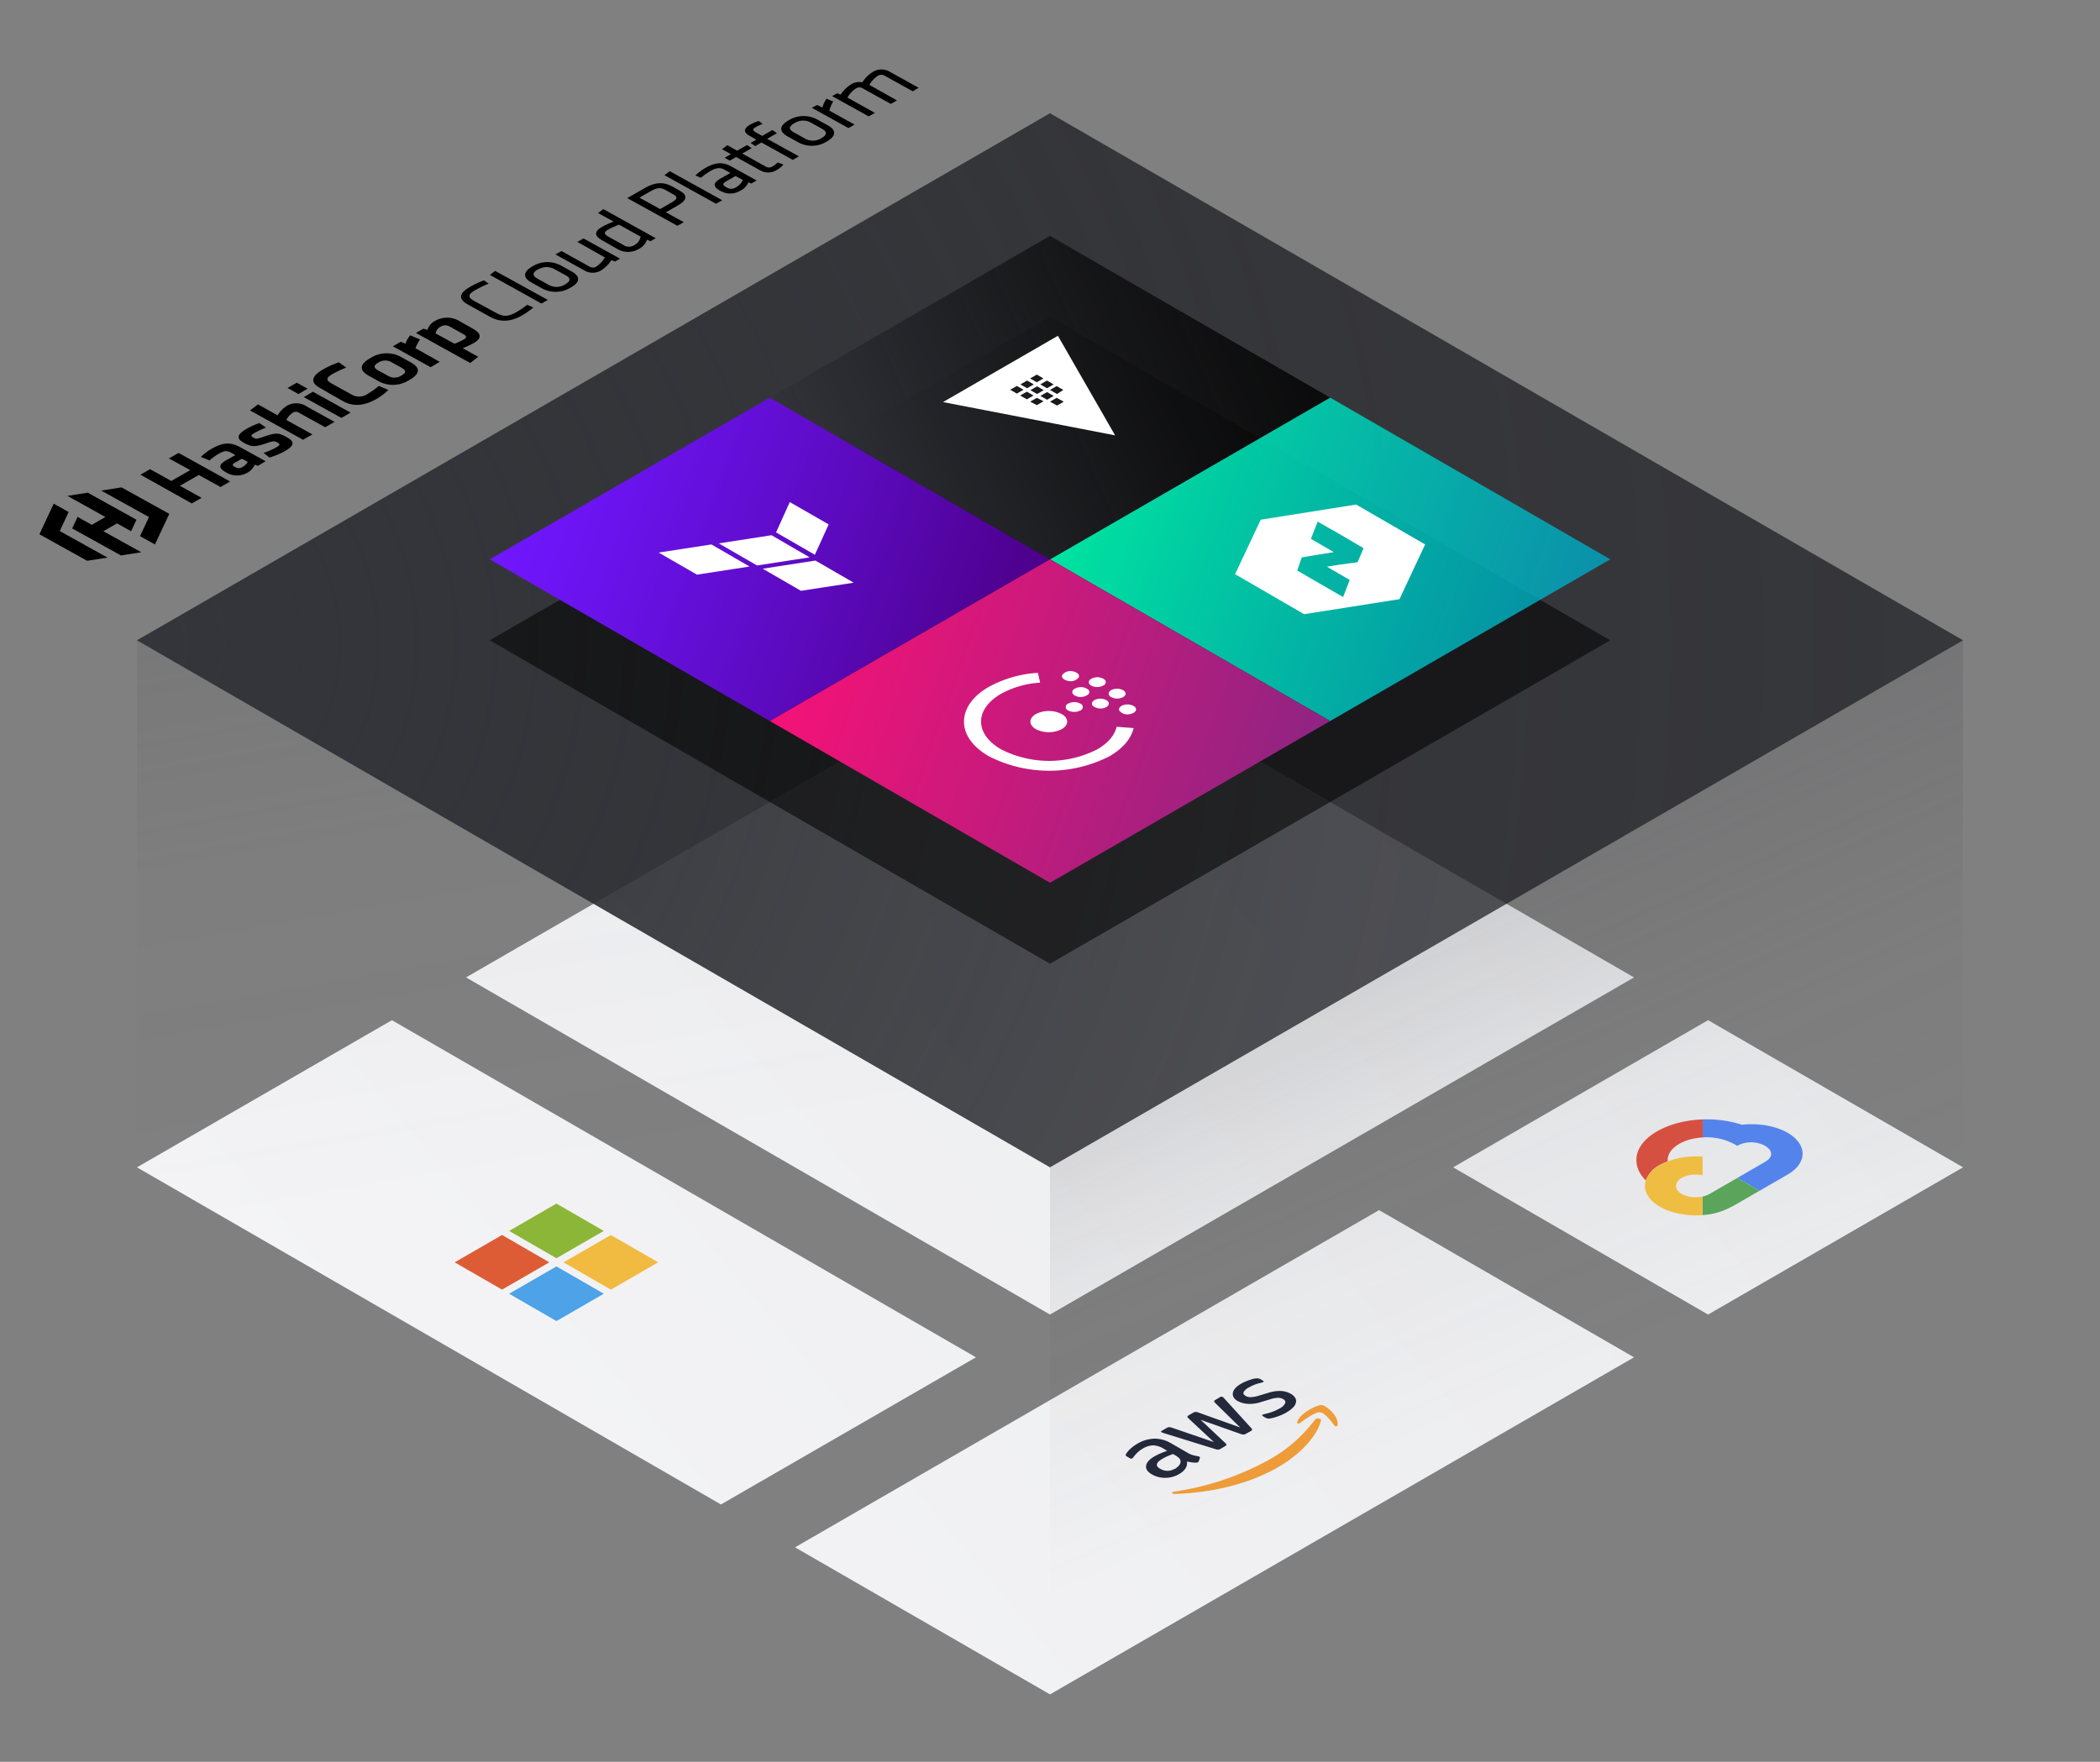<svg xmlns="http://www.w3.org/2000/svg" xmlns:xlink="http://www.w3.org/1999/xlink" viewBox="0 0 460 386"><rect x="0" y="0" width="460" height="386" fill="#808080" stroke="none"/><defs><style>.cls-1{isolation:isolate;}.cls-2{fill:url(#linear-gradient);}.cls-3{fill:url(#linear-gradient-2);}.cls-4{fill:url(#linear-gradient-3);}.cls-5{fill:#23293b;}.cls-6{fill:#ed9c39;}.cls-7{fill:url(#radial-gradient);}.cls-8{fill:#5484eb;}.cls-9{fill:#d55040;}.cls-10{fill:#5ba45c;}.cls-11{fill:#efbd42;}.cls-12{opacity:0.55;mix-blend-mode:multiply;}.cls-13{fill:url(#linear-gradient-4);}.cls-14,.cls-16{fill:#fff;}.cls-15{fill:url(#linear-gradient-5);}.cls-16{fill-rule:evenodd;}.cls-17{fill:url(#linear-gradient-6);}.cls-18{fill:url(#linear-gradient-7);}.cls-19{fill:#f1ba41;}.cls-20{fill:#4da2e8;}.cls-21{fill:#8cb638;}.cls-22{fill:#dd5c35;}</style><linearGradient id="linear-gradient" x1="112.64" y1="354.24" x2="347.37" y2="157.27" gradientUnits="userSpaceOnUse"><stop offset="0" stop-color="#f4f4f6"/><stop offset="1" stop-color="#eaebed"/></linearGradient><linearGradient id="linear-gradient-2" x1="303.64" y1="196.54" x2="356.36" y2="314.96" gradientTransform="translate(0 0)" gradientUnits="userSpaceOnUse"><stop offset="0.02" stop-color="#4c4c53" stop-opacity="0.2"/><stop offset="0.02" stop-color="#4c4c53" stop-opacity="0.2"/><stop offset="0.45" stop-color="#4c4c53" stop-opacity="0.05"/><stop offset="0.86" stop-color="#4c4c53" stop-opacity="0"/></linearGradient><linearGradient id="linear-gradient-3" x1="8986.85" y1="384.84" x2="9032.37" y2="126.66" gradientTransform="matrix(-1, 0, 0, 1, 9139.61, 0)" gradientUnits="userSpaceOnUse"><stop offset="0.5" stop-color="#4c4c53" stop-opacity="0"/><stop offset="0.79" stop-color="#4c4c53" stop-opacity="0.03"/><stop offset="0.99" stop-color="#4c4c53" stop-opacity="0.14"/><stop offset="1" stop-color="#4c4c53" stop-opacity="0.15"/></linearGradient><radialGradient id="radial-gradient" cx="29.46" cy="140.79" r="400.14" gradientUnits="userSpaceOnUse"><stop offset="0" stop-color="#34353b"/><stop offset="0.22" stop-color="#2d2e33" stop-opacity="0.92"/><stop offset="0.66" stop-color="#212227" stop-opacity="0.79"/><stop offset="1" stop-color="#1d1e23" stop-opacity="0.75"/></radialGradient><linearGradient id="linear-gradient-4" x1="237.18" y1="102.82" x2="345.55" y2="142.26" gradientUnits="userSpaceOnUse"><stop offset="0" stop-color="#00e4a0"/><stop offset="1" stop-color="#00a7c6" stop-opacity="0.8"/></linearGradient><linearGradient id="linear-gradient-5" x1="114.45" y1="102.82" x2="222.82" y2="142.26" gradientUnits="userSpaceOnUse"><stop offset="0" stop-color="#7017ff"/><stop offset="0.2" stop-color="#6a13ed"/><stop offset="0.6" stop-color="#5c0abe"/><stop offset="0.99" stop-color="#4c008a"/></linearGradient><linearGradient id="linear-gradient-6" x1="178.79" y1="109.91" x2="281.21" y2="64.31" gradientUnits="userSpaceOnUse"><stop offset="0" stop-color="#323339"/><stop offset="1" stop-opacity="0.8"/></linearGradient><linearGradient id="linear-gradient-7" x1="175.82" y1="138.25" x2="284.19" y2="177.69" gradientUnits="userSpaceOnUse"><stop offset="0" stop-color="#f51277"/><stop offset="1" stop-color="#8f2482"/></linearGradient></defs><g class="cls-1"><g id="Layer_1" data-name="Layer 1"><path class="cls-2" d="M85.85,223.51,30,255.75l127.92,73.86,55.86-32.24Zm272.08-9.37L230,140.28,102.08,214.14,230,288Zm16.22,9.37L318.3,255.75,374.15,288,430,255.75ZM174.15,339,230,371.22l127.93-73.85-55.85-32.25Z"/><polygon class="cls-3" points="230 255.75 230 371.22 430 255.75 430 140.28 230 255.75"/><polygon class="cls-4" points="230 255.75 30 140.28 30 255.75 230 371.22 230 255.75"/><path d="M48.31,106.7l-4.76-2.64-4.15,2.37,4.76,2.64L42,110.29,30.76,104l2.11-1.21,4.65,2.58L41.67,103,37,100.44l2.12-1.21,11.28,6.26Z"/><path d="M58.19,101.05l-1.68,1-.71-.23a3.66,3.66,0,0,1-1.72,1.8,4.57,4.57,0,0,1-4.59-.14c-1.68-.93-1.6-1.7.07-2.65l2-1.13-.87-.48c-.91-.51-1.49-.54-2.8.21a12.44,12.44,0,0,0-2,1.44L44,100.11a10.76,10.76,0,0,1,2.42-1.82c2.57-1.48,4.24-1.4,6.31-.25ZM53,100.5l-1.52.86c-.67.39-.67.6,0,.94a1.44,1.44,0,0,0,1.65,0,2.67,2.67,0,0,0,1.13-1.12Z"/><path d="M62.33,98.88a16.56,16.56,0,0,1-3.3,1.35l-1.29-1A15.1,15.1,0,0,0,60.53,98c.91-.52.84-.71.22-1.06s-.87-.37-2.52.22C55.74,98,55,97.88,53.4,97s-1.66-1.74.67-3.08a17.67,17.67,0,0,1,2.75-1.24l1.44,1a21.94,21.94,0,0,0-2.49,1.16c-.89.51-.84.71-.33,1,.66.37.76.37,2.16-.11,2.9-1,3.42-.92,5.11,0S64.8,97.47,62.33,98.88Z"/><path d="M71.23,93.6l-5.77-3.19a1.2,1.2,0,0,0-1.31,0A4.46,4.46,0,0,0,62.71,92l5.72,3.18-2.05,1.17L54.76,89.92l1.76-1.33L60.81,91A6.24,6.24,0,0,1,63,88.81a4.2,4.2,0,0,1,4.29.3l6,3.32Z"/><path d="M65.37,86.34,63,85,65,83.84l2.38,1.32Zm9.42,5.22L66.54,87l2-1.18,8.25,4.58Z"/><path d="M70.09,85c-2.07-1.14-2.07-2.49.72-4.09a19.16,19.16,0,0,1,3.42-1.53l1.61,1.15a26.54,26.54,0,0,0-3,1.41c-1.47.84-1.43,1.39-.23,2.06l4.34,2.4a3.24,3.24,0,0,0,3.65-.15A19.22,19.22,0,0,0,83,84.55l2.08.89a14.3,14.3,0,0,1-2.67,2c-2.79,1.59-5.19,1.61-7.26.46Z"/><path d="M89.68,83.24a6.56,6.56,0,0,1-6.82.24l-2.08-1.16c-1.7-.94-2.5-2.24.31-3.84a6.56,6.56,0,0,1,6.82-.24L90,79.4C91.69,80.34,92.49,81.64,89.68,83.24Zm-6.83-3.78c-1.09.62-1,1.13-.09,1.65L85,82.34a2.75,2.75,0,0,0,2.94-.07c1.09-.63,1-1.14.09-1.66l-2.22-1.23A2.73,2.73,0,0,0,82.85,79.46Z"/><path d="M92,74.38a9.17,9.17,0,0,0-1,1.9l5.32,3-2,1.17-8.26-4.58,1.74-1,1,.43a5.57,5.57,0,0,1,1.07-1.83Z"/><path d="M103.56,72c1.83,1,2.11,2.07.21,3.16a18.27,18.27,0,0,1-2.42,1.12l3.4,1.89L103,79.53,91.11,72.94,92.74,72l.9.27a3.3,3.3,0,0,1,1.73-2,5.26,5.26,0,0,1,5.38.14Zm-4,3.31a13.94,13.94,0,0,0,2-.92c.74-.42.67-.78-.08-1.19l-2.91-1.62a1.9,1.9,0,0,0-2.06,0,2,2,0,0,0-1.09,1.47Z"/><polygon points="11.77 110.35 8.63 117.05 8.64 117.06 19.09 122.86 23.55 122.16 13.09 116.35 15.04 112.17 11.77 110.35"/><polygon points="14.77 108.64 23.09 113.27 20.1 114.98 16.99 113.25 15.81 115.77 26.49 121.69 30.94 120.99 22.64 116.38 25.63 114.67 28.72 116.39 29.9 113.87 19.22 107.94 14.77 108.64"/><polygon points="33.94 119.28 37.08 112.58 37.08 112.58 26.62 106.78 22.17 107.48 32.63 113.28 30.67 117.47 33.94 119.28"/><path d="M108.76,68.59c1.54.85,2.62.79,4.41-.23a21.16,21.16,0,0,0,2.31-1.58h0l1.34.58s0,0,0,0a16,16,0,0,1-2.44,1.73c-2.67,1.52-4.89,1.49-7,.34l-4.85-2.69c-2.08-1.16-2.17-2.41.5-3.93a22.18,22.18,0,0,1,3-1.4,0,0,0,0,1,0,0l1,.74s0,0,0,0a25.21,25.21,0,0,0-2.77,1.32c-1.79,1-1.88,1.64-.35,2.49Z"/><path d="M118.6,66.5l-11.29-6.27s0,0,0,0l1.15-.88h0L120,65.71v0l-1.35.77Z"/><path d="M125,63a6.24,6.24,0,0,1-6.27.18l-2.32-1.29c-1.68-.93-2.1-2.2.22-3.53a6.22,6.22,0,0,1,6.26-.18l2.33,1.29C126.94,60.43,127.36,61.69,125,63Zm-7.16-4c-1.25.71-1.28,1.4-.11,2.05l2.43,1.34a3.47,3.47,0,0,0,3.63-.09c1.25-.71,1.27-1.39.1-2L121.51,59A3.49,3.49,0,0,0,117.88,59.05Z"/><path d="M123,55h0l6.12,3.4a1.42,1.42,0,0,0,1.51,0,6.09,6.09,0,0,0,1.86-2L126.47,53s0,0,0,0l1.34-.77s0,0,0,0l8,4.44v0l-1.09.62h0l-.79-.3h0a7.46,7.46,0,0,1-2.34,2.3,3.62,3.62,0,0,1-3.78-.15l-6.14-3.4s0,0,0,0Z"/><path d="M131.89,52.64c-1.6-.89-1.9-1.87,0-2.94a19.88,19.88,0,0,1,2.52-1.16h0L131,46.68s0,0,0,0l1.16-.87h0l11.48,6.38s0,0,0,0l-1.14.65h0l-.8-.32h0a3.31,3.31,0,0,1-1.74,2,4.59,4.59,0,0,1-4.79,0Zm3.71-3.42a21,21,0,0,0-2.44,1.11c-.92.53-.87,1,.11,1.52l3.28,1.82a2.18,2.18,0,0,0,2.46,0,2.56,2.56,0,0,0,1.31-1.83Z"/><path d="M137.4,43.4l3.94-2.26c2.34-1.34,4.19-1.24,5.87-.31l1.63.91c1.7.94,1.9,2-.44,3.32l-2.54,1.45,3.92,2.17h0l-1.39.79s0,0,0,0Zm5.16-1.53-2.49,1.43,4.52,2.5,2.49-1.42c1.35-.77,1.43-1.24.35-1.83l-1.61-.9C144.73,41,143.91,41.11,142.56,41.87Z"/><path d="M156.84,44.64l-11.29-6.26a0,0,0,0,1,0,0l1.16-.88a0,0,0,0,1,0,0l11.48,6.37s0,0,0,0l-1.35.77Z"/><path d="M165.71,39.56l-1.14.65h0l-.63-.27s0,0,0,0a3.8,3.8,0,0,1-1.83,1.88,4.3,4.3,0,0,1-4.42-.07c-1.66-.93-1.42-1.73.18-2.65l2.12-1.21s0,0,0,0l-1.24-.68c-1-.56-1.8-.5-3.09.24a13.87,13.87,0,0,0-2.12,1.5s0,0,0,0l-1.23-.51s0,0,0,0a12.41,12.41,0,0,1,2.26-1.68c2.28-1.3,3.92-1.24,5.64-.28l5.58,3.09Zm-4.6-1h0l-2,1.15c-.85.49-.89.81-.09,1.26a1.9,1.9,0,0,0,2.29,0,3.17,3.17,0,0,0,1.4-1.55Z"/><path d="M171.62,36.05s0,0,0,0a5,5,0,0,1-1.37,1.12,3.51,3.51,0,0,1-3.81.11l-5.2-2.88h0l-1.38.79h0l-1.13-.63s0,0,0,0l1.38-.79s0,0,0,0l-1.95-1.08s0,0,0,0l1.15-.88h0l2.16,1.2,2.18-1.24a0,0,0,0,1,0,0l1,.69s0,0,0,0l-2.06,1.18,5,2.77a1.43,1.43,0,0,0,1.71,0,5.44,5.44,0,0,0,1.07-.83h0Z"/><path d="M167.07,27.14s0,0,0,0a10.72,10.72,0,0,0-1.46.67c-.85.48-.77.77,0,1.22l1.34.74a0,0,0,0,0,0,0l2.24-1.28s0,0,0,0l1,.69s0,0,0,0l-2.15,1.23L175,34.25s0,0,0,0l-1.35.78h0l-6.85-3.81h0l-1.38.79h0l-1-.69h0l1.26-.73s0,0,0,0l-1.47-.82c-1.42-.79-1.34-1.63.13-2.47a8.93,8.93,0,0,1,1.84-.79,0,0,0,0,1,0,0Z"/><path d="M181.11,31a6.22,6.22,0,0,1-6.26.18l-2.32-1.29c-1.69-.94-2.1-2.2.22-3.53a6.22,6.22,0,0,1,6.26-.18l2.33,1.29C183,28.37,183.44,29.64,181.11,31ZM174,27c-1.25.71-1.28,1.39-.11,2l2.43,1.35a3.49,3.49,0,0,0,3.63-.09c1.24-.71,1.27-1.4.1-2.05l-2.42-1.34A3.47,3.47,0,0,0,174,27Z"/><path d="M182.55,22.16a9.72,9.72,0,0,0-.89,2.07l5.53,3.06s0,0,0,0l-1.35.77h0l-8-4.44s0,0,0,0L179,23h0l1.16.56s0,0,0,0a5.72,5.72,0,0,1,.89-1.93h0l1.42.59A0,0,0,0,1,182.55,22.16Z"/><path d="M199.94,20h0l-6.13-3.4a1.42,1.42,0,0,0-1.51,0,5.88,5.88,0,0,0-1.86,2L196.48,22s0,0,0,0l-1.35.77a0,0,0,0,1,0,0L189,19.37a1.42,1.42,0,0,0-1.51,0,6,6,0,0,0-1.86,2l6,3.36s0,0,0,0l-1.35.77s0,0,0,0l-8-4.44s0,0,0,0l1.09-.63h0l.78.3h0a7.47,7.47,0,0,1,2.35-2.29,3.22,3.22,0,0,1,2.38-.4h0a7.43,7.43,0,0,1,2.43-2.36,3.62,3.62,0,0,1,3.78.15l6.14,3.4s0,0,0,0Z"/><path class="cls-5" d="M260.12,318.28a4.88,4.88,0,0,0,1.1.5c.34.09.71.18,1.15.26a1.06,1.06,0,0,1,.34.1.26.26,0,0,1,.12.31l-.24.67a.42.42,0,0,1-.18.23,1.2,1.2,0,0,1-.49.1,8.82,8.82,0,0,1-.92-.07c-.3-.05-.62-.1-1-.18.15,1.08-.42,2-1.73,2.76a6,6,0,0,1-3,.81,5.71,5.71,0,0,1-2.95-.75c-.94-.54-1.37-1.17-1.27-1.89s.71-1.41,1.85-2.07c.38-.21.8-.42,1.26-.62s1-.4,1.51-.6l-.8-.46a4.62,4.62,0,0,0-2.29-.72,4.7,4.7,0,0,0-2.31.74,5.51,5.51,0,0,0-1.05.78,6.82,6.82,0,0,0-.82.9,3.17,3.17,0,0,1-.24.31.71.71,0,0,1-.15.12.55.55,0,0,1-.57-.06l-.54-.32c-.18-.1-.29-.19-.31-.26a.42.42,0,0,1,.07-.32,4.82,4.82,0,0,1,.9-1.09,8.23,8.23,0,0,1,1.51-1.12,7.73,7.73,0,0,1,3.8-1.15,7.11,7.11,0,0,1,3.63,1l3.59,2.07Zm-2.81,3.57a3.72,3.72,0,0,0,.94-.78,1.3,1.3,0,0,0,.34-1,1.05,1.05,0,0,0-.33-.63,4.46,4.46,0,0,0-.85-.62l-.47-.26c-.39.14-.8.3-1.2.47s-.76.37-1.11.57c-.74.42-1.13.82-1.2,1.2s.18.73.73,1a3.07,3.07,0,0,0,3.15,0Zm10.07-4.44a1.24,1.24,0,0,1-.53.18,1.92,1.92,0,0,1-.66-.12L255,314a3.23,3.23,0,0,1-.54-.2c-.18-.1-.19-.21,0-.31l1.08-.63a1.14,1.14,0,0,1,.55-.18,2.2,2.2,0,0,1,.65.12l9.17,3.15-5.59-5.22c-.17-.16-.24-.28-.22-.37s.13-.2.33-.32l.89-.51a1.25,1.25,0,0,1,.55-.19,1.64,1.64,0,0,1,.64.13l9.15,3.27-5.49-5.39c-.16-.16-.22-.29-.21-.37s.12-.2.32-.31l1-.6a.52.52,0,0,1,.55,0,.83.83,0,0,1,.16.12.93.93,0,0,1,.19.2l5.89,6.47c.15.17.22.3.2.39a.68.68,0,0,1-.31.3l-1,.55a1.13,1.13,0,0,1-.55.19,1.65,1.65,0,0,1-.65-.13L263,311.07l5.42,5.1c.17.15.25.28.23.37s-.13.21-.33.32Zm14.51-8a11.81,11.81,0,0,1-1.9.87,10.32,10.32,0,0,1-1.72.48,2.1,2.1,0,0,1-.65,0,2.35,2.35,0,0,1-.38-.14l-.56-.33c-.23-.13-.25-.25-.09-.34a.94.94,0,0,1,.23-.1l.39-.1a11.31,11.31,0,0,0,1.6-.48,9.25,9.25,0,0,0,1.45-.68,2.66,2.66,0,0,0,1.25-1.14c.13-.36,0-.68-.47-.94a2.11,2.11,0,0,0-1.08-.27,6,6,0,0,0-1.69.31l-2.1.64a7.89,7.89,0,0,1-2.9.37,5.14,5.14,0,0,1-2.15-.61,2.15,2.15,0,0,1-.93-.88,1.4,1.4,0,0,1-.11-1,2.19,2.19,0,0,1,.57-1,5.17,5.17,0,0,1,1.21-.91,8.14,8.14,0,0,1,.78-.4l.84-.35.81-.26A4,4,0,0,1,275,302a2.14,2.14,0,0,1,.6,0,1.08,1.08,0,0,1,.47.15l.52.3c.23.13.26.25.1.35a2.37,2.37,0,0,1-.56.17,8.74,8.74,0,0,0-2.55,1,2.68,2.68,0,0,0-1.16,1c-.13.32,0,.61.46.87a2.11,2.11,0,0,0,1.12.26,7.4,7.4,0,0,0,1.82-.35l2.07-.62a7.9,7.9,0,0,1,2.78-.38,4.93,4.93,0,0,1,2.05.6,2.64,2.64,0,0,1,1,.91,1.44,1.44,0,0,1,.16,1,2.14,2.14,0,0,1-.6,1.06A5.8,5.8,0,0,1,281.89,309.38Z"/><path class="cls-6" d="M289.35,311.28c-1,3.65-4.81,7.52-9.35,10.14-6.37,3.68-14.46,5.64-22.71,5.88-.65,0-.77-.4-.11-.5a61.17,61.17,0,0,0,20.82-7,31.68,31.68,0,0,0,10-8.72C288.31,310.59,289.51,310.68,289.35,311.28Zm-.21-1.87c-1.06-.08-3.36,1.6-4.4,2.37-.31.23-.67.08-.59-.24.62-2,4.46-3.77,5.34-3.72s3.81,2.33,3.5,4.39a.37.37,0,0,1-.67.14C291.67,311.47,290.19,309.48,289.14,309.41Z"/><polygon class="cls-7" points="230 24.81 30 140.28 230 255.75 430 140.28 230 24.81"/><path class="cls-8" d="M385.42,260.88l6.09-3.51c3.52-2,4.35-5.09,2.06-7.62s-7.19-3.87-12-3.33h0a25.12,25.12,0,0,0-8.63-1.17v3.95a12.76,12.76,0,0,1,7,1.49l.61.35c4.05-2.34,10.14,1.17,6.08,3.51l-6.08,3.52Z"/><path class="cls-9" d="M373,249.18l-.05-3.93c-5.34.19-10.13,2-12.66,4.68s-2.46,6,.22,8.7h0a6.37,6.37,0,0,1,3.06-3.4,12.05,12.05,0,0,1,1.74-.78h0c-.27-2.65,3.09-5,7.66-5.25Z"/><path class="cls-10" d="M379.34,264.39l6.08-3.51-4.86-2.81-6.09,3.51a5.34,5.34,0,0,1-1.52.57v4.06l0,0a15.17,15.17,0,0,0,6.36-1.84Z"/><path class="cls-11" d="M363.55,255.27c-3.36,2-4.19,4.94-2.07,7.41s6.73,3.89,11.47,3.54v-4.08c-2.81.62-5.82-.58-5.82-2.32s3-2.94,5.82-2.32v-4.08a16.83,16.83,0,0,0-9.4,1.85Z"/><polygon class="cls-12" points="291.36 104.86 230 140.28 291.36 175.71 352.73 140.28 291.36 104.86"/><polygon class="cls-12" points="168.64 104.86 107.27 140.28 168.64 175.71 230 140.28 168.64 104.86"/><polygon class="cls-12" points="230 140.28 168.64 175.71 230 211.14 291.36 175.71 230 140.28"/><polygon class="cls-12" points="230 69.43 168.64 104.86 230 140.28 291.36 104.86 230 69.43"/><polygon class="cls-13" points="291.36 87.11 230 122.54 291.36 157.97 352.73 122.54 291.36 87.11"/><path class="cls-14" d="M276.16,113.86l-5.65,12,.15,0,15,8.7,20.82-3.28h0l.07,0,5.62-12-15.12-8.74h0Zm22.52,6.24-1.3,3.07-3.95.54h0l-2.78.44,5,2.91-1.45,3.75L284.15,125l1-2.89,7-1.15-5-2.91,1.49-3.76,5.27,3Z"/><polygon class="cls-15" points="168.64 87.11 107.27 122.54 168.64 157.97 230 122.54 168.64 87.11"/><path class="cls-16" d="M169,117.26l-11.55,1.79,8.38,4.84,11.52-1.78Zm12.52-2.37L173,110,170,116.64l8.49,4.9Zm-37.24,6.17,8.39,4.84,11.52-1.78-8.35-4.84Zm34.34,1.75-11.55,1.79,8.38,4.84L187,127.66Z"/><polygon class="cls-17" points="230 51.68 168.64 87.11 230 122.54 291.36 87.11 230 51.68"/><path class="cls-14" d="M206.57,88.09l37.69,7.29L231.73,73.57Zm19.08-5.18,1.46-.84,1.45.84-1.45.84Zm2.93,5-1.46.85L225.66,88l1.46-.84Zm-2.19-1.26-1.46.84-1.46-.84,1.46-.84Zm-2.19-1.26-1.46.84-1.46-.84,1.46-.84ZM233,88l-1.46.85L230,88l1.46-.84Zm-2.19-1.26-1.45.84-1.46-.84,1.46-.84Zm-2.18-1.26-1.46.84-1.46-.84,1.46-.84Zm-2.19-1.26-1.46.84-1.46-.84,1.46-.85Zm1.44,0,1.46-.84,1.46.84-1.46.84Zm3.66,2.1L230,85.43l1.46-.84,1.46.84Z"/><polygon class="cls-18" points="230 122.54 168.64 157.97 230 193.4 291.36 157.97 230 122.54"/><path class="cls-14" d="M226.89,159.74a6.27,6.27,0,0,0,5.69,0c1.57-.91,1.58-2.38,0-3.29a6.27,6.27,0,0,0-5.69,0C225.31,157.37,225.32,158.83,226.89,159.74Z"/><path class="cls-14" d="M234,154.14a.8.8,0,0,0,0,1.52,2.9,2.9,0,0,0,2.63,0,.8.8,0,0,0,0-1.52A2.9,2.9,0,0,0,234,154.14Z"/><path class="cls-14" d="M240.08,153.23c-.87.3-1.16,1-.64,1.46a2.73,2.73,0,0,0,2.54.38c.88-.31,1.17-1,.64-1.47l-.07-.08A2.81,2.81,0,0,0,240.08,153.23Z"/><path class="cls-14" d="M235.76,152.53a2.75,2.75,0,0,0,2.56-.35.7.7,0,0,0-.08-1.18,1.88,1.88,0,0,0-.53-.29,2.74,2.74,0,0,0-2.56.35C234.61,151.56,234.89,152.22,235.76,152.53Z"/><path class="cls-14" d="M245.76,152.85c.85-.34,1.05-1,.46-1.49a.25.25,0,0,1-.09-.09,2.93,2.93,0,0,0-2.5-.18c-.84.34-1,1-.45,1.5A2.82,2.82,0,0,0,245.76,152.85Z"/><path class="cls-14" d="M239.27,150.32a2.84,2.84,0,0,0,2.59-.25.74.74,0,0,0-.08-1.3,1.66,1.66,0,0,0-.35-.19,2.79,2.79,0,0,0-2.58.25C238.25,149.31,238.44,150,239.27,150.32Z"/><path class="cls-14" d="M248.78,155.13a1,1,0,0,0-.38-.41,2.74,2.74,0,0,0-1.91-.34c-1,.15-1.56.74-1.3,1.32a2.27,2.27,0,0,0,2.29.75C248.48,156.29,249.05,155.7,248.78,155.13Z"/><path class="cls-14" d="M234,149.18a2.27,2.27,0,0,0,2.29-.74.77.77,0,0,0-.37-1,2.09,2.09,0,0,0-.92-.35,2.28,2.28,0,0,0-2.3.75C232.4,148.43,233,149,234,149.18Z"/><path class="cls-14" d="M240.36,164.17a23.22,23.22,0,0,1-21.08,0c-2.82-1.63-4.38-3.79-4.38-6.08s1.57-4.46,4.38-6.09a20.36,20.36,0,0,1,8.56-2.44l-.49-2.15a25.43,25.43,0,0,0-10.72,3.06c-3.52,2-5.46,4.74-5.47,7.62s1.94,5.57,5.47,7.61a29.11,29.11,0,0,0,26.38,0c2.92-1.69,4.75-3.83,5.3-6.19l-3.72-.28C244.16,161.11,242.69,162.82,240.36,164.17Z"/><polygon class="cls-19" points="133.81 270.58 123.44 276.56 133.81 282.55 144.17 276.56 133.81 270.58"/><polygon class="cls-20" points="111.52 283.44 121.89 289.43 132.26 283.44 121.89 277.46 111.52 283.44"/><polygon class="cls-21" points="132.25 269.68 121.89 263.69 111.52 269.68 121.89 275.66 132.25 269.68"/><polygon class="cls-22" points="109.97 270.57 99.6 276.56 109.97 282.54 120.33 276.56 109.97 270.57"/></g></g></svg>